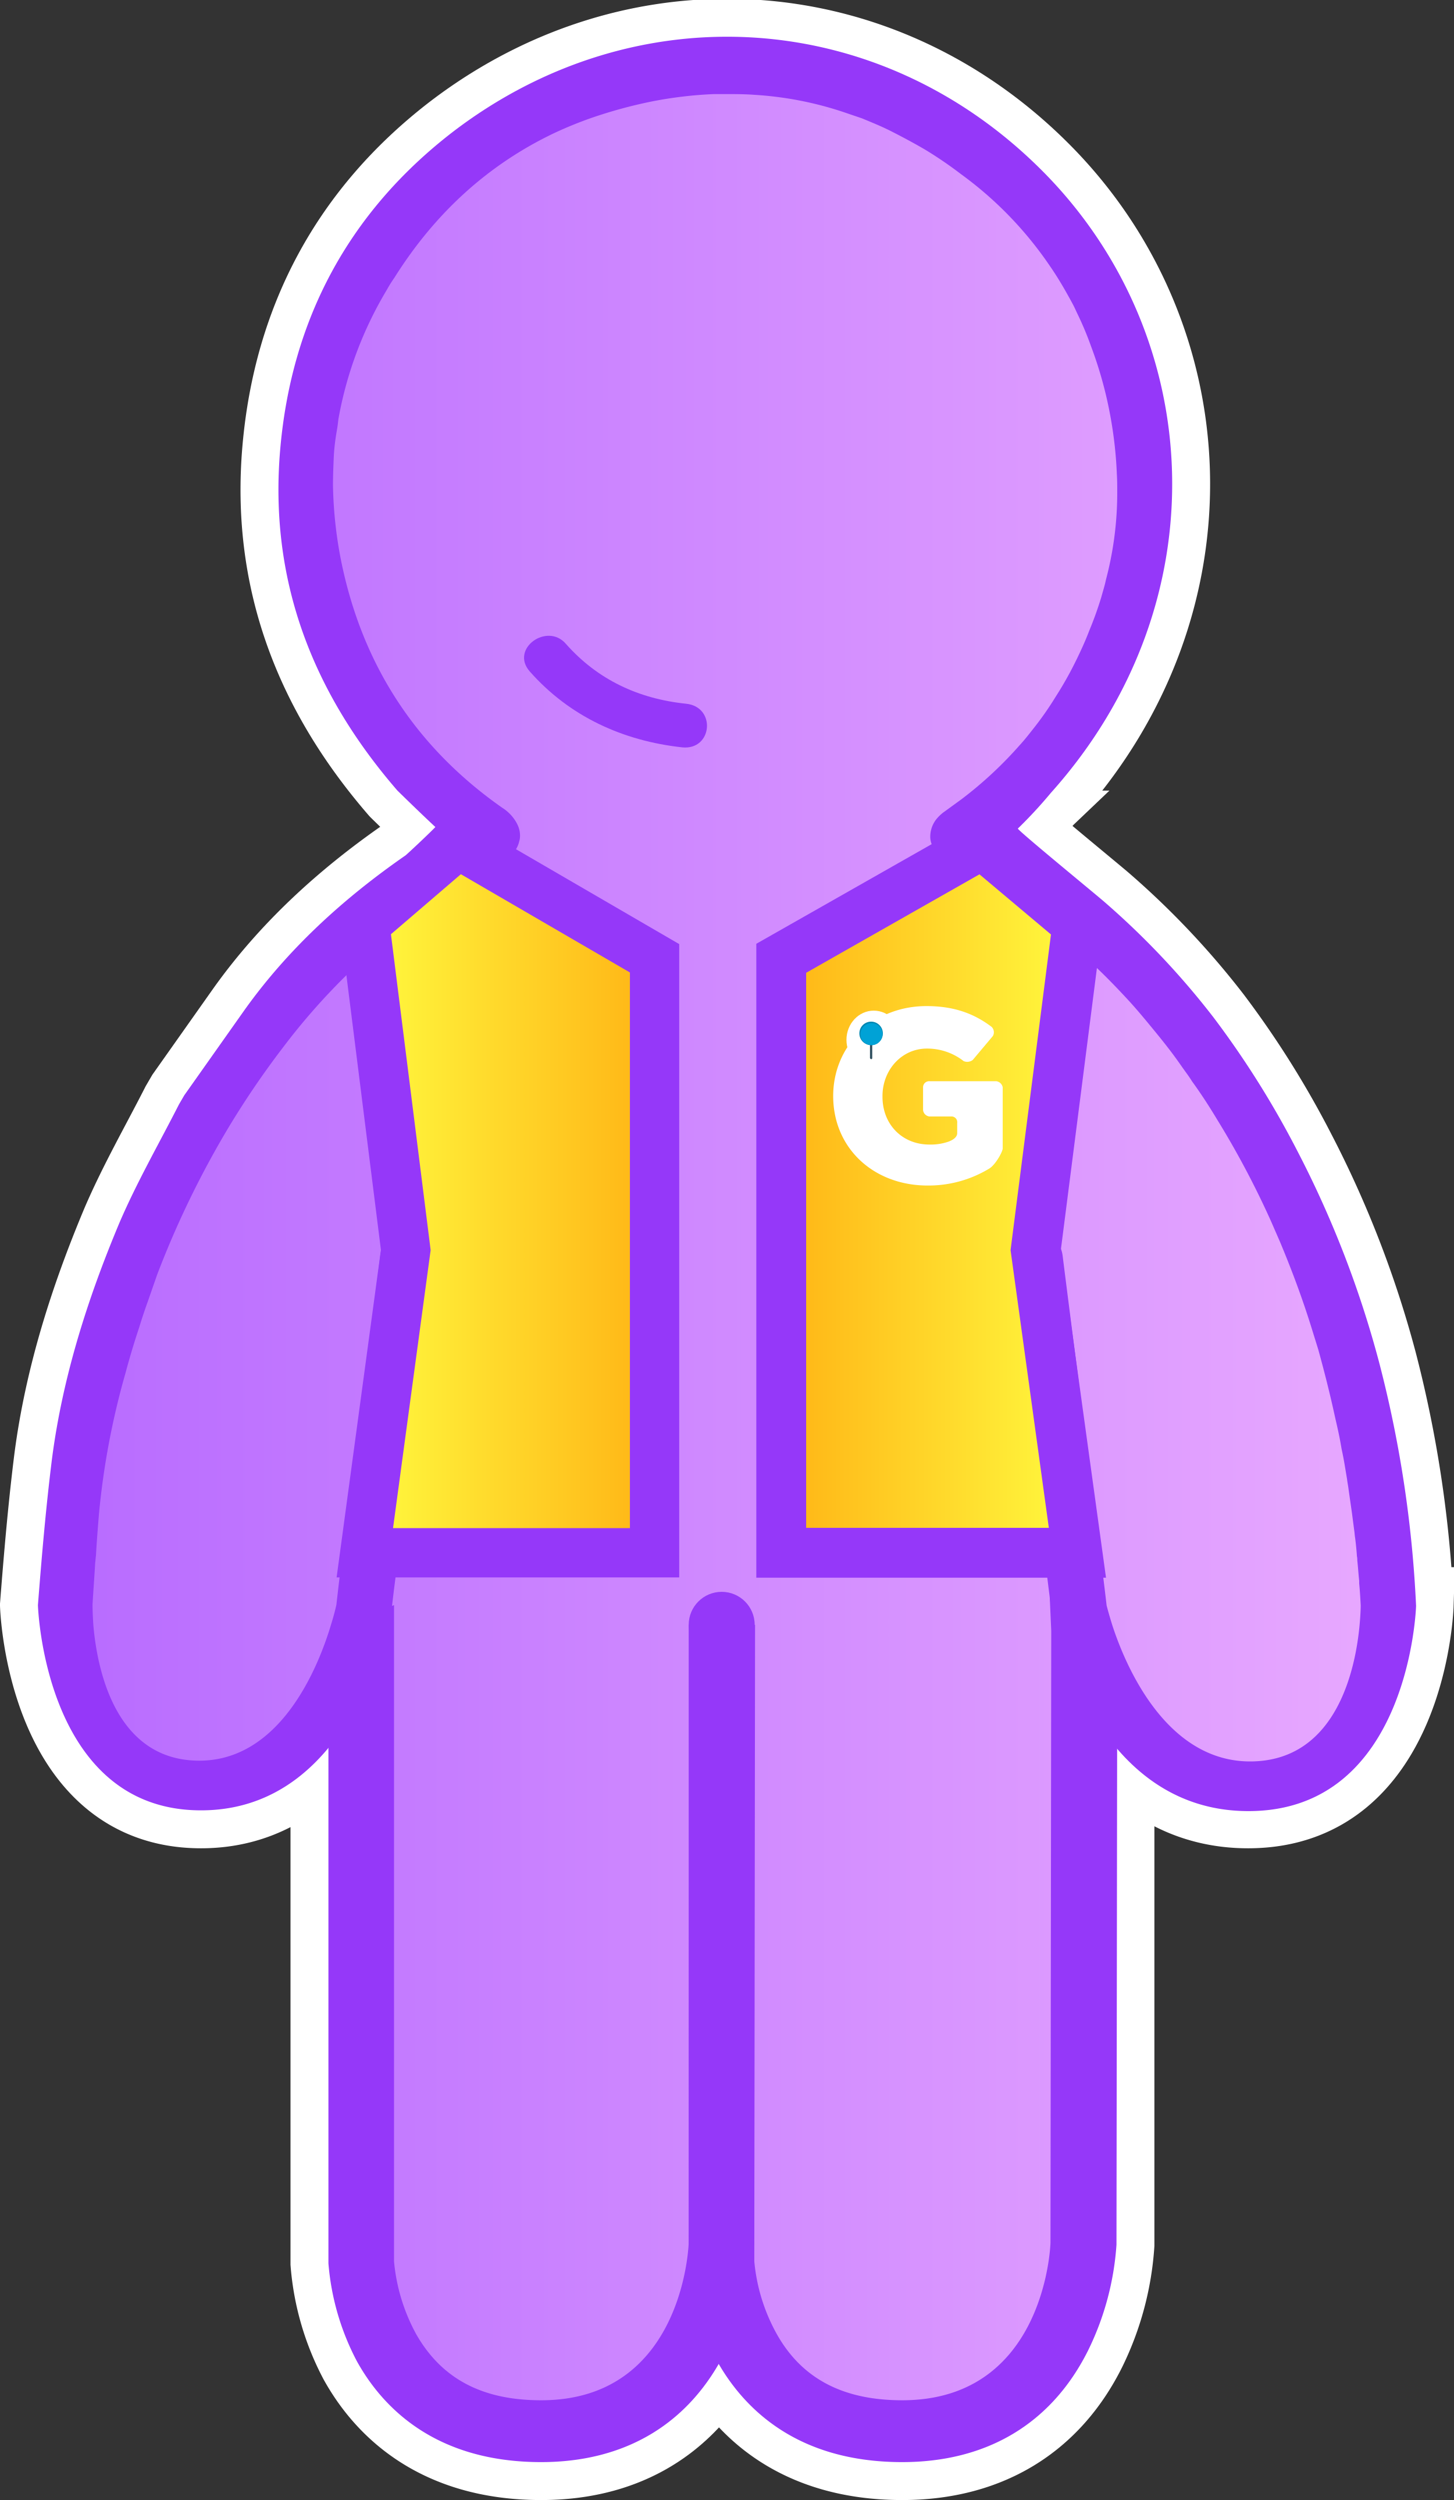 <svg xmlns="http://www.w3.org/2000/svg" xmlns:xlink="http://www.w3.org/1999/xlink" viewBox="0 0 383.4 659"><rect x="0" y="0" width="383.4" height="659" fill="#333333" stroke="none"/><defs><linearGradient id="linear-gradient" x1="10.01" y1="329.5" x2="373.35" y2="329.5" gradientUnits="userSpaceOnUse"><stop offset="0" stop-color="#b76aff"/><stop offset="1" stop-color="#e9aaff"/></linearGradient><linearGradient id="linear-gradient-2" x1="96.19" y1="315.89" x2="172.65" y2="315.89" gradientUnits="userSpaceOnUse"><stop offset="0" stop-color="#fffa3f"/><stop offset="0.41" stop-color="#ffdc2d"/><stop offset="1" stop-color="#ffb415"/></linearGradient><linearGradient id="linear-gradient-3" x1="876.38" y1="315.89" x2="954.47" y2="315.89" gradientTransform="matrix(-1, 0, 0, 1, 1160.5, 0)" xlink:href="#linear-gradient-2"/></defs><title>glupperson_2</title><g id="Capa_2" data-name="Capa 2"><g id="Layer_1" data-name="Layer 1"><path d="M363.6,358.9a271.3,271.3,0,0,0-21.5-55.5A241.9,241.9,0,0,0,320,268.2a210.3,210.3,0,0,0-28.6-30.3c-1.9-1.7-23.3-19.2-23-19.5a121.1,121.1,0,0,0,8.7-9.4c44.9-50.1,41-120.4-2.1-163.8S167.3-2.1,119.1,35C92,56,76.9,84.1,73.9,118.3s8.2,63.9,30.9,90.1c-.2-.2,5.7,5.6,10,9.6-1.6,1.7-7.7,7.4-7.9,7.5C90.6,236.8,76,250.1,64.5,266.2L48.6,288.7l-1.4,2.4c-5.3,10.4-11.1,20.5-15.7,31.2-8.4,20-15,40.7-17.8,62.3-1.6,12.8-2.7,25.7-3.7,38.5,0,0,1.6,54.1,43,54.1,15.2,0,26-7.3,33.6-16.5V596.6a66.7,66.7,0,0,0,7.5,25.8c6.7,12.1,20.6,26.6,48.6,26.6,20.9,0,37-8.9,46.9-25.9,6.8,12,20.8,25.9,48.3,25.9,22.4,0,39.4-10.2,49-29.4a74.5,74.5,0,0,0,7.5-27.9V460.8c7.9,9.2,19.1,16.4,34.7,16.4,42.5,0,44.2-54.1,44.2-54.1A310.6,310.6,0,0,0,363.6,358.9Z" stroke="#fff" stroke-miterlimit="10" stroke-width="20" fill="url(#linear-gradient)"/><path d="M89.3,110.1A100.4,100.4,0,0,1,102,76.4,100.4,100.4,0,0,0,89.3,110.1Z" fill="none"/><path d="M287.7,91.2a106.3,106.3,0,0,1,5.2,19A106.3,106.3,0,0,0,287.7,91.2Z" fill="none"/><polygon points="24.4 423.1 24.4 423.1 24.4 423.1 24.4 423.1" fill="none"/><path d="M51.9,464.2c22,.5,32.1-24.8,35.4-35.9H24.6C25.5,439.1,30,463.7,51.9,464.2Z" fill="none"/><path d="M88,120.7c.2-2.4.4-4.8.8-7.1C88.4,115.9,88.2,118.3,88,120.7Z" fill="none"/><polygon points="358.8 423.1 358.8 423.1 358.8 423.1 358.8 423.1" fill="none"/><path d="M330.3,464.2c22.5-.5,27.2-25.1,28.2-35.9H293.3C296.9,439.4,307.6,464.7,330.3,464.2Z" fill="none"/><path d="M286.9,428.3l-10.1-7.4.4,9L277,591.2c-.1,2.9-2.5,41.5-39.1,41.5-15.6,0-26.5-5.7-33.1-17.5a48.4,48.4,0,0,1-5.9-19.1V428.3H181.6V596.6a62.8,62.8,0,0,0,7.5,25.8c6.8,12.1,20.7,26.6,48.8,26.6,22.4,0,39.4-10.2,49-29.4a74.5,74.5,0,0,0,7.5-27.9l.2-151.1A19,19,0,0,1,286.9,428.3Z" fill="#9538f9"/><path d="M149.2,169.7c8.4,9.5,19.2,14.5,31.7,15.8,8,.8,7,12.3-1,11.5-15.6-1.7-29.7-8.1-40.2-20C134.4,171,144.3,164,149.2,169.7Z" fill="#9538f9" fill-rule="evenodd"/><path d="M363.6,358.9a271.3,271.3,0,0,0-21.5-55.5A241.9,241.9,0,0,0,320,268.2a210.3,210.3,0,0,0-28.6-30.3c-1.9-1.7-23.3-19.2-23-19.5a121.1,121.1,0,0,0,8.7-9.4c44.9-50.1,41-120.4-2.1-163.8S167.3-2.1,119.1,35C92,56,76.9,84.1,73.9,118.3s8.2,63.9,30.9,90.1c-.2-.2,5.7,5.6,10,9.6-1.6,1.7-7.7,7.4-7.9,7.5C90.6,236.8,76,250.1,64.5,266.2L48.6,288.7l-1.4,2.4c-5.3,10.4-11.1,20.5-15.7,31.2-8.4,20-15,40.7-17.8,62.3-1.6,12.8-2.7,25.7-3.7,38.5,0,0,1.6,54.1,43,54.1s50.3-54,50.4-54.1h0c.5-4.4,1.1-8.9,1.7-13.4,1.5-11.7,3.1-23.5,4.5-35.3s2.7-22.5,4.1-33.8c.1-.4.1-.7.2-1.1s.3-2.2.5-3.3.4-2.7.6-3.8a2.8,2.8,0,0,0-.1-.9,11,11,0,0,0-.2-1.8,6.9,6.9,0,0,0-1.2-2.9,7.9,7.9,0,0,0-1.4-1.7,6.8,6.8,0,0,0-4-1.7c-3-.2-5.9,2.1-7.2,5.2a7.9,7.9,0,0,0-.6,2.2c-2.3,18.3-4.8,36.6-7.1,54.9h0c-.8,6.3-1.5,12.6-2.3,18.9s-1.5,12.3-2.2,18.4h0s-.4,2-1.4,5.2c-3.3,11.1-13.4,36.4-35.4,35.9s-26.4-25.1-27.3-35.9c-.2-3.2-.2-5.2-.2-5.2h0c.2-3.7.5-7.4.7-11.1.1-.6.1-1.2.2-1.8.2-3.7.5-7.4.8-11.1a204,204,0,0,1,7-37.1q1.6-6,3.6-12c.7-2.3,1.5-4.7,2.3-6.9l2.4-6.9a245.7,245.7,0,0,1,19.1-39.3,230.9,230.9,0,0,1,14.2-20.8A172,172,0,0,1,91,257.4a161.1,161.1,0,0,1,40.3-29.5c3.2-1.6,5.1-3.8,5.6-6.1a4.4,4.4,0,0,0,.2-1,6.5,6.5,0,0,0-.5-3.1,9.3,9.3,0,0,0-.5-1,11.1,11.1,0,0,0-3.7-3.8q-34.2-24-42.5-65.3a111.8,111.8,0,0,1-2.1-19.7c0-2.4.1-4.8.2-7.2s.4-4.8.8-7.1.3-2.4.5-3.5A100.4,100.4,0,0,1,102,76.4a34.5,34.5,0,0,1,2-3.2c10.8-17.2,24.9-29.9,42.1-38.1a105.8,105.8,0,0,1,9.8-4,124.4,124.4,0,0,1,15.7-4.3,107.1,107.1,0,0,1,16.7-2H191c2.7,0,5.4,0,8,.2a91.6,91.6,0,0,1,23.3,4.5l5,1.7c2.4,1,4.9,2,7.3,3.2s6.4,3.3,9.6,5.2a107.3,107.3,0,0,1,9.2,6.3,97.7,97.7,0,0,1,23.5,24.3c1.8,2.6,3.4,5.3,4.9,8s1.5,2.8,2.2,4.3a85.9,85.9,0,0,1,3.7,8.8,106.3,106.3,0,0,1,5.2,19,108.2,108.2,0,0,1,1.6,14.7c.1,1.6.1,3.2.1,4.7a89.5,89.5,0,0,1-3,23.2c-.3,1.5-.8,3-1.2,4.5a94.4,94.4,0,0,1-3.2,8.9c-1.1,2.9-2.5,5.9-3.9,8.7s-3.1,5.8-4.9,8.6a85.2,85.2,0,0,1-6.1,8.7c-1.1,1.4-2.2,2.8-3.4,4.1a104.4,104.4,0,0,1-15.4,14.3l-4.4,3.2a10.6,10.6,0,0,0-2.4,2.3,7.5,7.5,0,0,0-1.4,4.6,5.8,5.8,0,0,0,.4,1.8l.3.9,1.1,1.6.8.7a6.2,6.2,0,0,0,1.9,1.2c5,2.6,9.8,5.3,14.4,8.3a161.9,161.9,0,0,1,17.5,13c2.7,2.4,5.4,4.8,8,7.3s5.1,5.1,7.6,7.8,4.8,5.5,7.1,8.3,4.6,5.7,6.7,8.7,2.2,3,3.2,4.6c2.4,3.3,4.6,6.7,6.7,10.2a233.6,233.6,0,0,1,14.1,26.6l2.4,5.5c3.1,7.4,5.9,14.9,8.3,22.6l1.8,5.8c1.6,5.8,3.1,11.7,4.4,17.7.5,2.2,1,4.3,1.4,6.5s.3,1.8.5,2.7.5,2.5.7,3.7l.6,3.6c.1.9.3,1.8.4,2.7l.6,4.2.3,2.1.6,4.6c.1.6.1,1.1.2,1.7s.4,3.3.5,5a4.1,4.1,0,0,1,.1,1.1c.2,1.8.3,3.6.5,5.4v.7c.2,2,.3,3.9.4,5.8h0s0,2-.3,5.2c-1,10.8-5.7,35.4-28.2,35.9s-33.4-24.8-37-35.9c-1-3.2-1.5-5.2-1.5-5.2h0c-.7-6.1-1.5-12.2-2.2-18.4s-1.5-12.6-2.3-18.9h-.1c-2.3-18.3-4.7-36.6-7-54.9a7.9,7.9,0,0,0-.6-2.2c-1.3-3.1-4.2-5.4-7.2-5.2a6.6,6.6,0,0,0-4,1.7,7.9,7.9,0,0,0-1.4,1.7,6.9,6.9,0,0,0-1.2,2.9l-.3,1.8v.9c.2,1.1.4,2.4.6,3.8s.4,2.2.5,3.3a4.1,4.1,0,0,1,.1,1.1c1.4,11.3,2.7,22.5,4.1,33.8s3,23.6,4.6,35.3c.6,4.5,1.1,9,1.7,13.4,0,0,9.5,54.1,52.1,54.1s44.2-54.1,44.2-54.1A310.6,310.6,0,0,0,363.6,358.9Z" fill="#9538f9"/><path d="M181.8,428.2l-.2,163c-.1,2.9-2.5,41.5-38.9,41.5-15.6,0-26.3-5.7-33-17.5a49.3,49.3,0,0,1-5.8-19.1v-173l-13,5.2a24.5,24.5,0,0,1-4.3,6.5V596.6a66.7,66.7,0,0,0,7.5,25.8c6.7,12.1,20.6,26.6,48.6,26.6,22.3,0,39.2-10.2,48.7-29.4a76.8,76.8,0,0,0,7.5-27.9l.2-163.4Z" fill="#9538f9"/><circle cx="190.3" cy="428.3" r="8.7" fill="#9538f9"/><polygon points="120.8 222.5 172.6 252.6 172.6 409.3 96.2 409.3 107 329.5 96.2 243.6 120.8 222.5" stroke="#9538f9" stroke-miterlimit="10" stroke-width="13" fill-rule="evenodd" fill="url(#linear-gradient-2)"/><polygon points="259 222.5 206 252.6 206 409.3 284.1 409.3 273.1 329.5 284.1 243.6 259 222.5" stroke="#9538f9" stroke-miterlimit="10" stroke-width="13.14" fill-rule="evenodd" fill="url(#linear-gradient-3)"/><g id="_G_copia" data-name=" G copia"><path d="M262.7,285H245.1a1.6,1.6,0,0,0-1.7,1.6v6a1.9,1.9,0,0,0,1.7,1.7h5.7a1.5,1.5,0,0,1,1.6,1.7v2.7c0,1-1,1.8-2.5,2.3a14.3,14.3,0,0,1-4.8.7c-7.2,0-12.4-5.3-12.4-12.6v-.2c0-6.9,5.1-12.5,11.7-12.5a15.6,15.6,0,0,1,9.7,3.3,2.4,2.4,0,0,0,2.4-.3l5.3-6.3a2,2,0,0,0-.3-2.4c-4.6-3.5-9.9-5.5-17.2-5.5-14.1,0-24.6,10.4-24.6,23.7h0c0,13.8,10.7,23.6,24.9,23.6a30.9,30.9,0,0,0,16.3-4.5c1.6-1,3.5-4.4,3.5-5.3V286.6A2,2,0,0,0,262.7,285Z" fill="#fff" fill-rule="evenodd"/></g><g id="Forma_25_copia" data-name="Forma 25 copia"><ellipse cx="230.4" cy="274.1" rx="7.2" ry="7.7" fill="#fff"/></g><g id="Forma_24_copia" data-name="Forma 24 copia"><path d="M229.7,274.5a.4.4,0,0,0-.3.4v4a.5.5,0,0,0,.3.3.3.3,0,0,0,.3-.3v-4C230,274.7,229.9,274.5,229.7,274.5Z" fill="#315060" fill-rule="evenodd"/></g><g id="Forma_23_copia_3" data-name="Forma 23 copia 3"><circle cx="229.7" cy="272.4" r="3.1" fill="#0087b2"/></g><g id="Forma_23_copia_4" data-name="Forma 23 copia 4"><path d="M229.8,269.7a2.9,2.9,0,1,0,2.9,2.9A2.9,2.9,0,0,0,229.8,269.7Z" fill="#00a2d6" fill-rule="evenodd"/></g></g></g></svg>